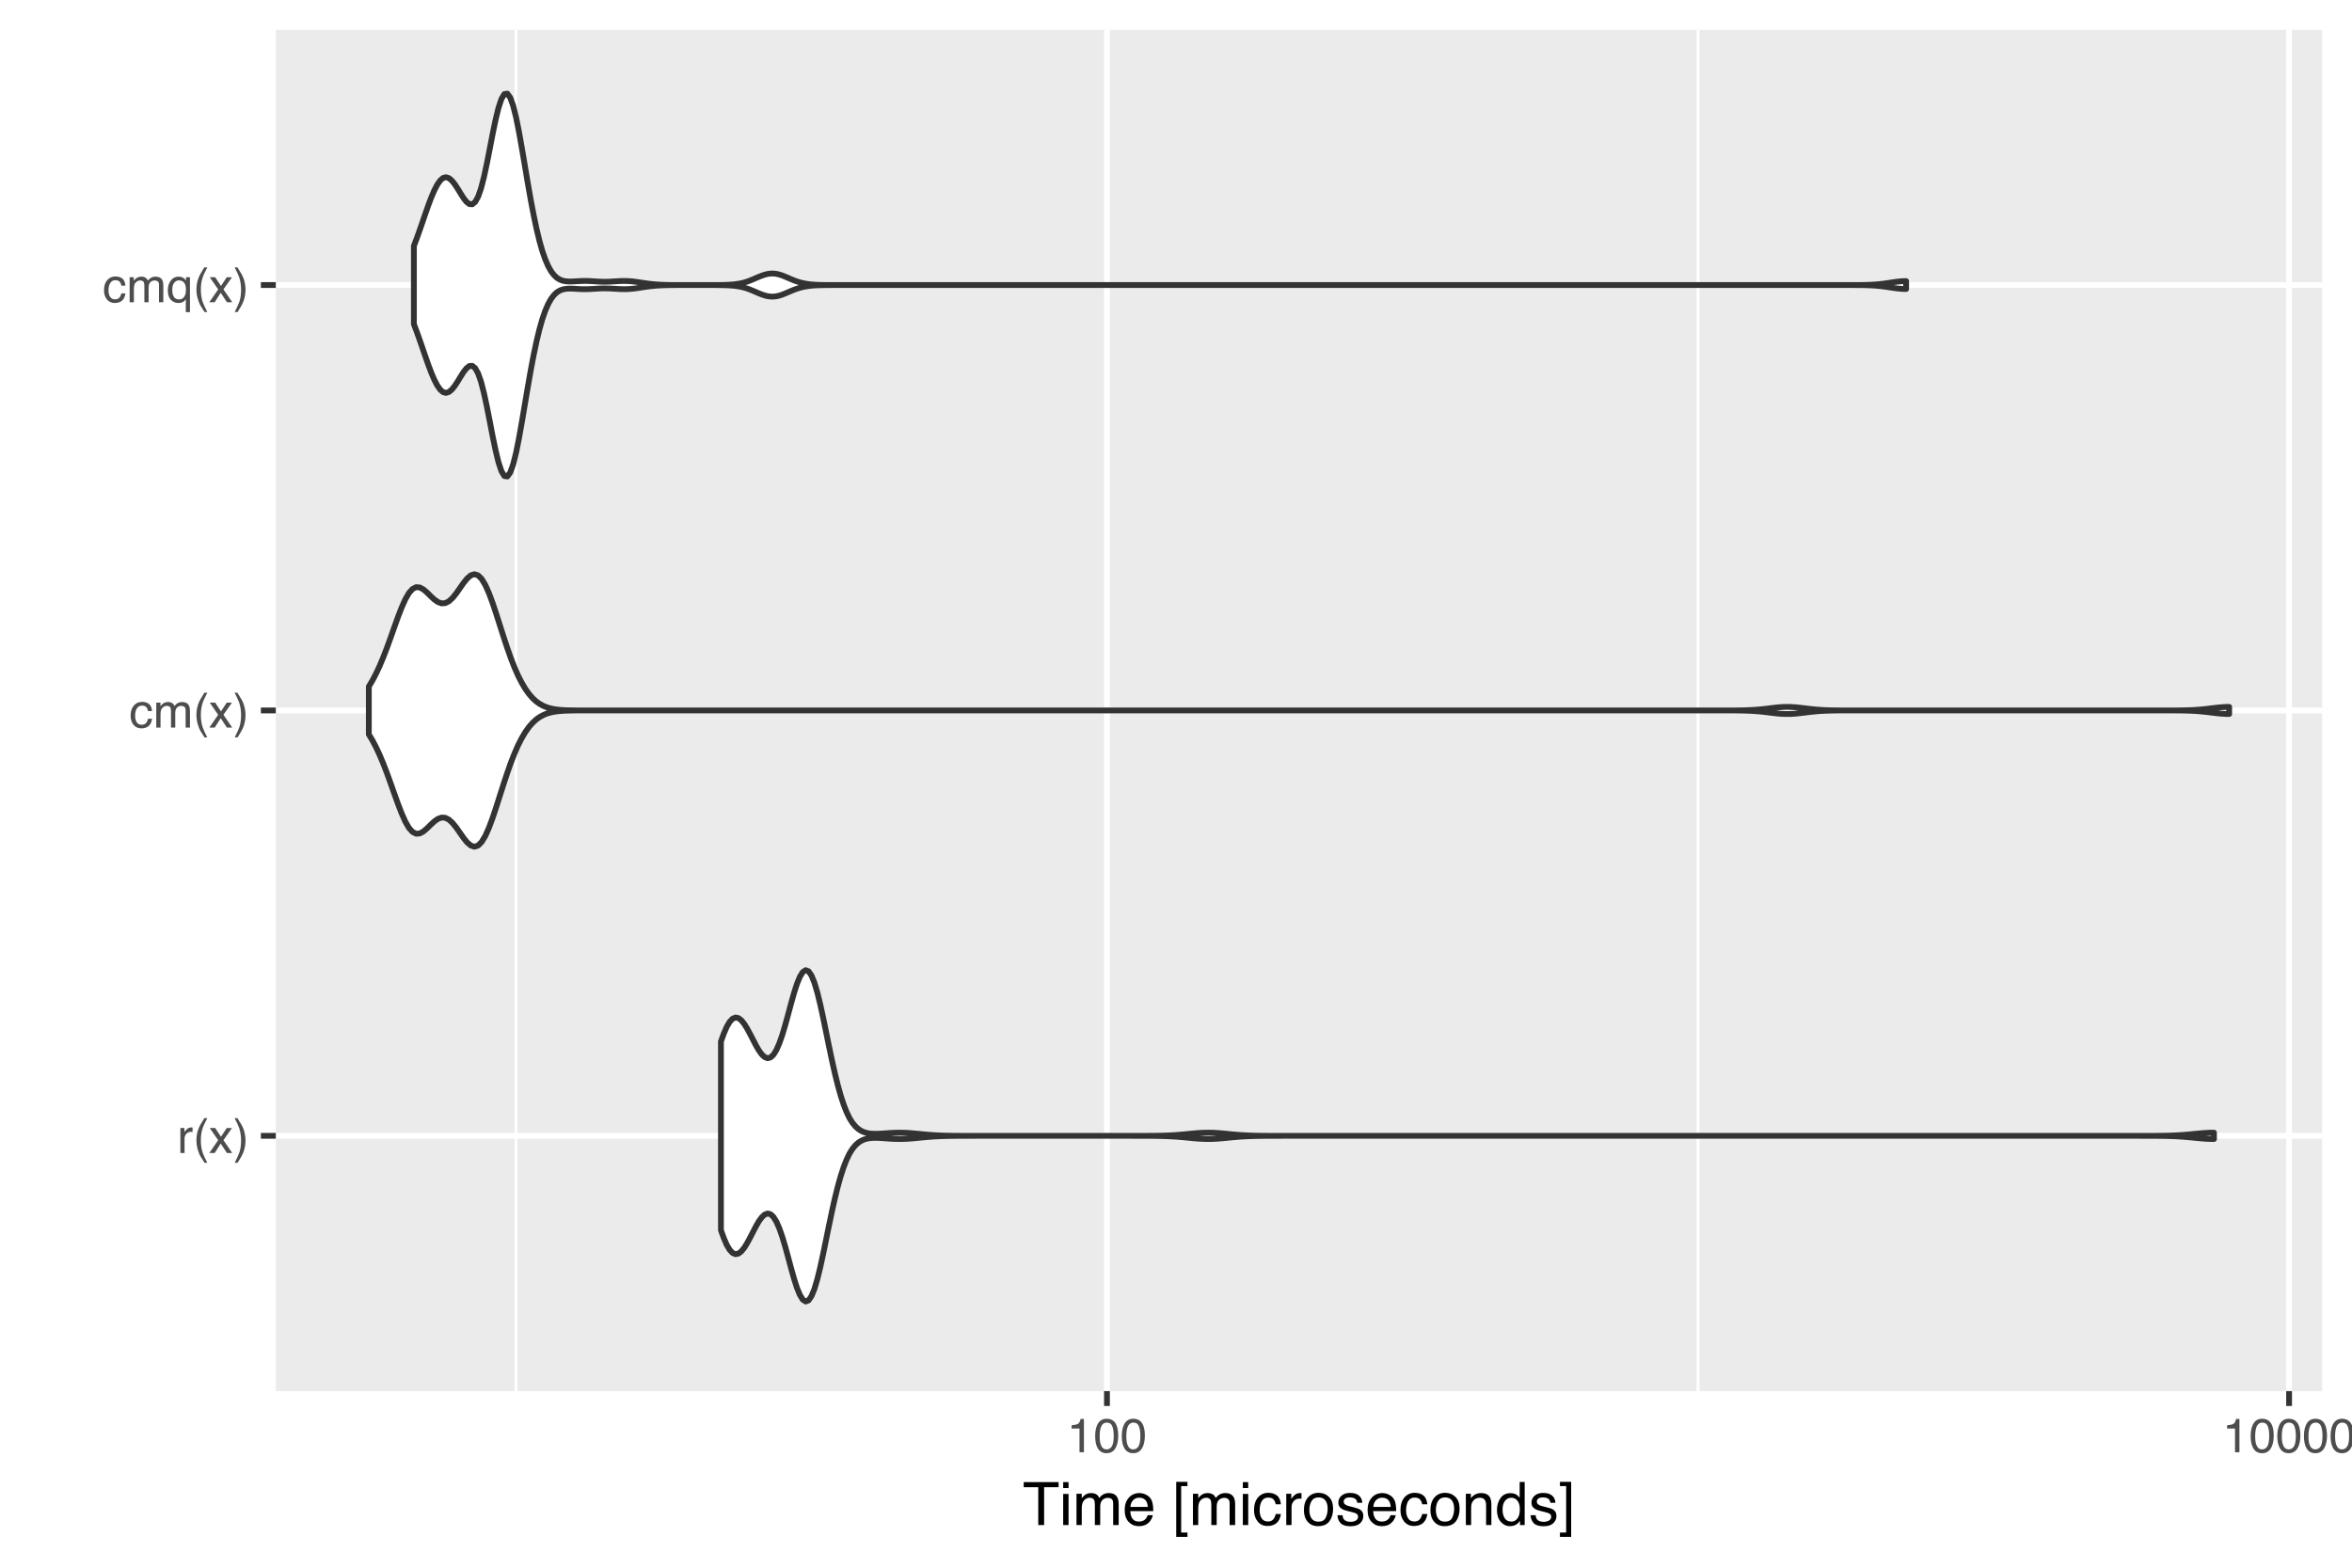 <?xml version="1.0" encoding="UTF-8"?>
<svg xmlns="http://www.w3.org/2000/svg" xmlns:xlink="http://www.w3.org/1999/xlink" width="432pt" height="288pt" viewBox="0 0 432 288" version="1.1">
<defs>
<g>
<symbol overflow="visible" id="glyph0-0">
<path style="stroke:none;" d="M 0.281 0 L 0.281 -6.312 L 5.297 -6.312 L 5.297 0 Z M 4.5 -0.797 L 4.5 -5.516 L 1.078 -5.516 L 1.078 -0.797 Z M 4.5 -0.797 "/>
</symbol>
<symbol overflow="visible" id="glyph0-1">
<path style="stroke:none;" d="M 0.594 -4.594 L 1.328 -4.594 L 1.328 -3.812 C 1.379 -3.957 1.523 -4.141 1.766 -4.359 C 2.004 -4.586 2.273 -4.703 2.578 -4.703 C 2.586 -4.703 2.609 -4.695 2.641 -4.688 C 2.68 -4.688 2.742 -4.688 2.828 -4.688 L 2.828 -3.859 C 2.773 -3.867 2.727 -3.875 2.688 -3.875 C 2.656 -3.883 2.617 -3.891 2.578 -3.891 C 2.18 -3.891 1.879 -3.766 1.672 -3.516 C 1.461 -3.266 1.359 -2.973 1.359 -2.641 L 1.359 0 L 0.594 0 Z M 0.594 -4.594 "/>
</symbol>
<symbol overflow="visible" id="glyph0-2">
<path style="stroke:none;" d="M 2.609 -6.406 C 2.148 -5.539 1.859 -4.898 1.734 -4.484 C 1.523 -3.859 1.422 -3.133 1.422 -2.312 C 1.422 -1.477 1.535 -0.719 1.766 -0.031 C 1.91 0.383 2.191 0.992 2.609 1.797 L 2.094 1.797 C 1.676 1.141 1.414 0.723 1.312 0.547 C 1.219 0.367 1.113 0.125 1 -0.188 C 0.832 -0.613 0.719 -1.066 0.656 -1.547 C 0.625 -1.797 0.609 -2.035 0.609 -2.266 C 0.609 -3.109 0.742 -3.859 1.016 -4.516 C 1.18 -4.941 1.531 -5.57 2.062 -6.406 Z M 2.609 -6.406 "/>
</symbol>
<symbol overflow="visible" id="glyph0-3">
<path style="stroke:none;" d="M 0.125 -4.594 L 1.125 -4.594 L 2.188 -2.984 L 3.25 -4.594 L 4.203 -4.578 L 2.641 -2.359 L 4.266 0 L 3.281 0 L 2.141 -1.734 L 1.031 0 L 0.047 0 L 1.672 -2.359 Z M 0.125 -4.594 "/>
</symbol>
<symbol overflow="visible" id="glyph0-4">
<path style="stroke:none;" d="M 0.312 1.797 C 0.758 0.91 1.051 0.266 1.188 -0.141 C 1.383 -0.754 1.484 -1.477 1.484 -2.312 C 1.484 -3.133 1.367 -3.891 1.141 -4.578 C 0.992 -5.004 0.711 -5.613 0.297 -6.406 L 0.812 -6.406 C 1.25 -5.707 1.516 -5.273 1.609 -5.109 C 1.703 -4.941 1.805 -4.711 1.922 -4.422 C 2.055 -4.066 2.148 -3.711 2.203 -3.359 C 2.266 -3.016 2.297 -2.68 2.297 -2.359 C 2.297 -1.516 2.16 -0.758 1.891 -0.094 C 1.723 0.332 1.375 0.961 0.844 1.797 Z M 0.312 1.797 "/>
</symbol>
<symbol overflow="visible" id="glyph0-5">
<path style="stroke:none;" d="M 2.344 -4.734 C 2.863 -4.734 3.285 -4.609 3.609 -4.359 C 3.93 -4.109 4.125 -3.672 4.188 -3.047 L 3.438 -3.047 C 3.395 -3.336 3.289 -3.578 3.125 -3.766 C 2.957 -3.953 2.695 -4.047 2.344 -4.047 C 1.852 -4.047 1.5 -3.801 1.281 -3.312 C 1.145 -3.008 1.078 -2.629 1.078 -2.172 C 1.078 -1.703 1.172 -1.312 1.359 -1 C 1.555 -0.688 1.867 -0.531 2.297 -0.531 C 2.609 -0.531 2.859 -0.625 3.047 -0.812 C 3.234 -1.008 3.363 -1.281 3.438 -1.625 L 4.188 -1.625 C 4.102 -1.02 3.891 -0.57 3.547 -0.281 C 3.203 0 2.766 0.141 2.234 0.141 C 1.629 0.141 1.145 -0.078 0.781 -0.516 C 0.426 -0.961 0.25 -1.516 0.25 -2.172 C 0.25 -2.984 0.445 -3.613 0.844 -4.062 C 1.238 -4.508 1.738 -4.734 2.344 -4.734 Z M 2.219 -4.719 Z M 2.219 -4.719 "/>
</symbol>
<symbol overflow="visible" id="glyph0-6">
<path style="stroke:none;" d="M 0.562 -4.594 L 1.328 -4.594 L 1.328 -3.953 C 1.516 -4.172 1.68 -4.332 1.828 -4.438 C 2.086 -4.613 2.379 -4.703 2.703 -4.703 C 3.066 -4.703 3.359 -4.613 3.578 -4.438 C 3.703 -4.332 3.816 -4.18 3.922 -3.984 C 4.098 -4.223 4.301 -4.398 4.531 -4.516 C 4.758 -4.641 5.02 -4.703 5.312 -4.703 C 5.926 -4.703 6.348 -4.477 6.578 -4.031 C 6.691 -3.789 6.75 -3.469 6.75 -3.062 L 6.75 0 L 5.953 0 L 5.953 -3.203 C 5.953 -3.504 5.875 -3.711 5.719 -3.828 C 5.57 -3.941 5.383 -4 5.156 -4 C 4.852 -4 4.594 -3.895 4.375 -3.688 C 4.156 -3.488 4.047 -3.148 4.047 -2.672 L 4.047 0 L 3.266 0 L 3.266 -3 C 3.266 -3.312 3.227 -3.539 3.156 -3.688 C 3.039 -3.895 2.82 -4 2.5 -4 C 2.207 -4 1.941 -3.883 1.703 -3.656 C 1.461 -3.438 1.344 -3.031 1.344 -2.438 L 1.344 0 L 0.562 0 Z M 0.562 -4.594 "/>
</symbol>
<symbol overflow="visible" id="glyph0-7">
<path style="stroke:none;" d="M 1.062 -2.234 C 1.062 -1.836 1.117 -1.504 1.234 -1.234 C 1.43 -0.754 1.785 -0.516 2.297 -0.516 C 2.828 -0.516 3.195 -0.77 3.406 -1.281 C 3.52 -1.551 3.578 -1.906 3.578 -2.344 C 3.578 -2.738 3.516 -3.07 3.391 -3.344 C 3.18 -3.789 2.812 -4.016 2.281 -4.016 C 1.945 -4.016 1.66 -3.867 1.422 -3.578 C 1.18 -3.297 1.062 -2.848 1.062 -2.234 Z M 2.203 -4.703 C 2.586 -4.703 2.91 -4.609 3.172 -4.422 C 3.316 -4.316 3.453 -4.16 3.578 -3.953 L 3.578 -4.594 L 4.312 -4.594 L 4.312 1.828 L 3.547 1.828 L 3.547 -0.531 C 3.41 -0.32 3.227 -0.156 3 -0.031 C 2.77 0.082 2.488 0.141 2.156 0.141 C 1.664 0.141 1.223 -0.047 0.828 -0.422 C 0.441 -0.805 0.25 -1.395 0.25 -2.188 C 0.25 -2.914 0.43 -3.516 0.797 -3.984 C 1.16 -4.461 1.629 -4.703 2.203 -4.703 Z M 2.203 -4.703 "/>
</symbol>
<symbol overflow="visible" id="glyph0-8">
<path style="stroke:none;" d="M 0.844 -4.359 L 0.844 -4.953 C 1.395 -5.004 1.781 -5.094 2 -5.219 C 2.227 -5.344 2.395 -5.645 2.5 -6.125 L 3.109 -6.125 L 3.109 0 L 2.297 0 L 2.297 -4.359 Z M 0.844 -4.359 "/>
</symbol>
<symbol overflow="visible" id="glyph0-9">
<path style="stroke:none;" d="M 2.375 -6.156 C 3.176 -6.156 3.754 -5.828 4.109 -5.172 C 4.379 -4.66 4.516 -3.961 4.516 -3.078 C 4.516 -2.242 4.391 -1.555 4.141 -1.016 C 3.785 -0.223 3.195 0.172 2.375 0.172 C 1.633 0.172 1.082 -0.148 0.719 -0.797 C 0.426 -1.328 0.281 -2.047 0.281 -2.953 C 0.281 -3.648 0.367 -4.25 0.547 -4.75 C 0.879 -5.688 1.488 -6.156 2.375 -6.156 Z M 2.375 -0.531 C 2.77 -0.531 3.086 -0.707 3.328 -1.062 C 3.566 -1.426 3.688 -2.086 3.688 -3.047 C 3.688 -3.754 3.598 -4.332 3.422 -4.781 C 3.254 -5.227 2.922 -5.453 2.422 -5.453 C 1.973 -5.453 1.641 -5.238 1.422 -4.812 C 1.211 -4.383 1.109 -3.754 1.109 -2.922 C 1.109 -2.297 1.176 -1.789 1.312 -1.406 C 1.52 -0.82 1.875 -0.531 2.375 -0.531 Z M 2.375 -0.531 "/>
</symbol>
<symbol overflow="visible" id="glyph1-0">
<path style="stroke:none;" d="M 0.359 0 L 0.359 -7.891 L 6.625 -7.891 L 6.625 0 Z M 5.625 -0.984 L 5.625 -6.906 L 1.344 -6.906 L 1.344 -0.984 Z M 5.625 -0.984 "/>
</symbol>
<symbol overflow="visible" id="glyph1-1">
<path style="stroke:none;" d="M 6.578 -7.891 L 6.578 -6.953 L 3.922 -6.953 L 3.922 0 L 2.844 0 L 2.844 -6.953 L 0.172 -6.953 L 0.172 -7.891 Z M 6.578 -7.891 "/>
</symbol>
<symbol overflow="visible" id="glyph1-2">
<path style="stroke:none;" d="M 0.703 -5.719 L 1.688 -5.719 L 1.688 0 L 0.703 0 Z M 0.703 -7.891 L 1.688 -7.891 L 1.688 -6.797 L 0.703 -6.797 Z M 0.703 -7.891 "/>
</symbol>
<symbol overflow="visible" id="glyph1-3">
<path style="stroke:none;" d="M 0.703 -5.75 L 1.672 -5.75 L 1.672 -4.938 C 1.898 -5.219 2.102 -5.422 2.281 -5.547 C 2.602 -5.766 2.969 -5.875 3.375 -5.875 C 3.832 -5.875 4.203 -5.766 4.484 -5.547 C 4.641 -5.41 4.781 -5.219 4.906 -4.969 C 5.125 -5.281 5.379 -5.508 5.672 -5.656 C 5.961 -5.801 6.285 -5.875 6.641 -5.875 C 7.41 -5.875 7.938 -5.598 8.219 -5.047 C 8.375 -4.742 8.453 -4.336 8.453 -3.828 L 8.453 0 L 7.438 0 L 7.438 -4 C 7.438 -4.383 7.344 -4.645 7.156 -4.781 C 6.969 -4.926 6.734 -5 6.453 -5 C 6.078 -5 5.75 -4.867 5.469 -4.609 C 5.195 -4.359 5.062 -3.938 5.062 -3.344 L 5.062 0 L 4.078 0 L 4.078 -3.75 C 4.078 -4.145 4.031 -4.43 3.938 -4.609 C 3.789 -4.879 3.52 -5.016 3.125 -5.016 C 2.758 -5.016 2.426 -4.867 2.125 -4.578 C 1.82 -4.297 1.672 -3.785 1.672 -3.047 L 1.672 0 L 0.703 0 Z M 0.703 -5.75 "/>
</symbol>
<symbol overflow="visible" id="glyph1-4">
<path style="stroke:none;" d="M 3.109 -5.875 C 3.516 -5.875 3.906 -5.781 4.281 -5.594 C 4.664 -5.406 4.961 -5.156 5.172 -4.844 C 5.359 -4.562 5.484 -4.223 5.547 -3.828 C 5.609 -3.566 5.641 -3.145 5.641 -2.562 L 1.422 -2.562 C 1.441 -1.977 1.578 -1.508 1.828 -1.156 C 2.086 -0.812 2.488 -0.641 3.031 -0.641 C 3.539 -0.641 3.945 -0.805 4.25 -1.141 C 4.414 -1.328 4.535 -1.551 4.609 -1.812 L 5.562 -1.812 C 5.531 -1.594 5.441 -1.352 5.297 -1.094 C 5.16 -0.832 5.004 -0.625 4.828 -0.469 C 4.535 -0.176 4.176 0.02 3.75 0.125 C 3.508 0.176 3.242 0.203 2.953 0.203 C 2.234 0.203 1.625 -0.055 1.125 -0.578 C 0.633 -1.098 0.391 -1.828 0.391 -2.766 C 0.391 -3.691 0.641 -4.441 1.141 -5.016 C 1.641 -5.586 2.297 -5.875 3.109 -5.875 Z M 4.641 -3.328 C 4.609 -3.754 4.52 -4.094 4.375 -4.344 C 4.102 -4.801 3.66 -5.031 3.047 -5.031 C 2.598 -5.031 2.223 -4.867 1.922 -4.547 C 1.629 -4.234 1.473 -3.828 1.453 -3.328 Z M 3.016 -5.891 Z M 3.016 -5.891 "/>
</symbol>
<symbol overflow="visible" id="glyph1-5">
<path style="stroke:none;" d=""/>
</symbol>
<symbol overflow="visible" id="glyph1-6">
<path style="stroke:none;" d="M 0.688 -7.938 L 2.75 -7.938 L 2.75 -7.156 L 1.594 -7.156 L 1.594 1.375 L 2.75 1.375 L 2.75 2.172 L 0.688 2.172 Z M 0.688 -7.938 "/>
</symbol>
<symbol overflow="visible" id="glyph1-7">
<path style="stroke:none;" d="M 2.922 -5.922 C 3.578 -5.922 4.109 -5.758 4.516 -5.438 C 4.922 -5.125 5.164 -4.582 5.25 -3.812 L 4.297 -3.812 C 4.242 -4.164 4.113 -4.457 3.906 -4.688 C 3.707 -4.926 3.379 -5.047 2.922 -5.047 C 2.305 -5.047 1.867 -4.75 1.609 -4.156 C 1.43 -3.758 1.344 -3.273 1.344 -2.703 C 1.344 -2.129 1.461 -1.645 1.703 -1.25 C 1.953 -0.852 2.336 -0.656 2.859 -0.656 C 3.266 -0.656 3.582 -0.773 3.812 -1.016 C 4.051 -1.266 4.211 -1.602 4.297 -2.031 L 5.25 -2.031 C 5.133 -1.27 4.863 -0.711 4.438 -0.359 C 4.008 -0.004 3.457 0.172 2.781 0.172 C 2.031 0.172 1.43 -0.102 0.984 -0.656 C 0.535 -1.207 0.312 -1.895 0.312 -2.719 C 0.312 -3.727 0.555 -4.516 1.047 -5.078 C 1.535 -5.641 2.16 -5.922 2.922 -5.922 Z M 2.781 -5.891 Z M 2.781 -5.891 "/>
</symbol>
<symbol overflow="visible" id="glyph1-8">
<path style="stroke:none;" d="M 0.734 -5.75 L 1.656 -5.75 L 1.656 -4.766 C 1.727 -4.953 1.91 -5.18 2.203 -5.453 C 2.492 -5.734 2.832 -5.875 3.219 -5.875 C 3.238 -5.875 3.27 -5.875 3.312 -5.875 C 3.352 -5.875 3.426 -5.867 3.531 -5.859 L 3.531 -4.828 C 3.477 -4.836 3.426 -4.844 3.375 -4.844 C 3.32 -4.852 3.27 -4.859 3.219 -4.859 C 2.727 -4.859 2.352 -4.703 2.094 -4.391 C 1.832 -4.078 1.703 -3.719 1.703 -3.312 L 1.703 0 L 0.734 0 Z M 0.734 -5.75 "/>
</symbol>
<symbol overflow="visible" id="glyph1-9">
<path style="stroke:none;" d="M 2.984 -0.625 C 3.629 -0.625 4.07 -0.863 4.312 -1.344 C 4.551 -1.832 4.672 -2.375 4.672 -2.969 C 4.672 -3.508 4.582 -3.945 4.406 -4.281 C 4.133 -4.812 3.664 -5.078 3 -5.078 C 2.406 -5.078 1.973 -4.848 1.703 -4.391 C 1.441 -3.941 1.312 -3.398 1.312 -2.766 C 1.312 -2.148 1.441 -1.641 1.703 -1.234 C 1.973 -0.828 2.398 -0.625 2.984 -0.625 Z M 3.031 -5.922 C 3.77 -5.922 4.395 -5.672 4.906 -5.172 C 5.414 -4.68 5.672 -3.957 5.672 -3 C 5.672 -2.07 5.445 -1.305 5 -0.703 C 4.551 -0.098 3.852 0.203 2.906 0.203 C 2.113 0.203 1.484 -0.062 1.016 -0.594 C 0.547 -1.125 0.312 -1.844 0.312 -2.75 C 0.312 -3.719 0.555 -4.488 1.047 -5.062 C 1.535 -5.633 2.195 -5.922 3.031 -5.922 Z M 3 -5.891 Z M 3 -5.891 "/>
</symbol>
<symbol overflow="visible" id="glyph1-10">
<path style="stroke:none;" d="M 1.281 -1.812 C 1.312 -1.488 1.395 -1.238 1.531 -1.062 C 1.77 -0.75 2.191 -0.594 2.797 -0.594 C 3.148 -0.594 3.461 -0.672 3.734 -0.828 C 4.004 -0.984 4.141 -1.223 4.141 -1.547 C 4.141 -1.797 4.031 -1.984 3.812 -2.109 C 3.676 -2.191 3.398 -2.285 2.984 -2.391 L 2.219 -2.578 C 1.727 -2.703 1.367 -2.836 1.141 -2.984 C 0.723 -3.254 0.516 -3.617 0.516 -4.078 C 0.516 -4.617 0.707 -5.055 1.094 -5.391 C 1.488 -5.734 2.02 -5.906 2.688 -5.906 C 3.551 -5.906 4.176 -5.648 4.562 -5.141 C 4.801 -4.816 4.914 -4.469 4.906 -4.094 L 4 -4.094 C 3.977 -4.312 3.898 -4.508 3.766 -4.688 C 3.547 -4.945 3.16 -5.078 2.609 -5.078 C 2.242 -5.078 1.969 -5.004 1.781 -4.859 C 1.594 -4.723 1.5 -4.539 1.5 -4.312 C 1.5 -4.062 1.625 -3.863 1.875 -3.719 C 2.008 -3.625 2.219 -3.539 2.5 -3.469 L 3.141 -3.312 C 3.836 -3.145 4.301 -2.984 4.531 -2.828 C 4.914 -2.578 5.109 -2.191 5.109 -1.672 C 5.109 -1.148 4.91 -0.703 4.516 -0.328 C 4.129 0.035 3.539 0.219 2.75 0.219 C 1.895 0.219 1.285 0.023 0.922 -0.359 C 0.566 -0.754 0.379 -1.238 0.359 -1.812 Z M 2.719 -5.891 Z M 2.719 -5.891 "/>
</symbol>
<symbol overflow="visible" id="glyph1-11">
<path style="stroke:none;" d="M 0.703 -5.75 L 1.625 -5.75 L 1.625 -4.938 C 1.895 -5.27 2.18 -5.508 2.484 -5.656 C 2.797 -5.801 3.133 -5.875 3.5 -5.875 C 4.32 -5.875 4.875 -5.594 5.156 -5.031 C 5.312 -4.719 5.391 -4.27 5.391 -3.688 L 5.391 0 L 4.422 0 L 4.422 -3.625 C 4.422 -3.977 4.367 -4.258 4.266 -4.469 C 4.086 -4.832 3.773 -5.016 3.328 -5.016 C 3.098 -5.016 2.91 -4.988 2.766 -4.938 C 2.492 -4.863 2.258 -4.707 2.062 -4.469 C 1.906 -4.281 1.801 -4.082 1.75 -3.875 C 1.695 -3.676 1.672 -3.391 1.672 -3.016 L 1.672 0 L 0.703 0 Z M 2.984 -5.891 Z M 2.984 -5.891 "/>
</symbol>
<symbol overflow="visible" id="glyph1-12">
<path style="stroke:none;" d="M 1.328 -2.812 C 1.328 -2.195 1.457 -1.68 1.719 -1.266 C 1.977 -0.848 2.395 -0.641 2.969 -0.641 C 3.414 -0.641 3.781 -0.832 4.062 -1.219 C 4.352 -1.602 4.5 -2.156 4.5 -2.875 C 4.5 -3.602 4.348 -4.141 4.047 -4.484 C 3.754 -4.836 3.391 -5.016 2.953 -5.016 C 2.473 -5.016 2.082 -4.828 1.781 -4.453 C 1.477 -4.078 1.328 -3.531 1.328 -2.812 Z M 2.781 -5.859 C 3.219 -5.859 3.586 -5.766 3.891 -5.578 C 4.055 -5.473 4.25 -5.285 4.469 -5.016 L 4.469 -7.922 L 5.391 -7.922 L 5.391 0 L 4.531 0 L 4.531 -0.797 C 4.301 -0.441 4.031 -0.188 3.719 -0.031 C 3.414 0.125 3.066 0.203 2.672 0.203 C 2.023 0.203 1.469 -0.062 1 -0.594 C 0.531 -1.133 0.297 -1.852 0.297 -2.75 C 0.297 -3.594 0.508 -4.32 0.938 -4.938 C 1.363 -5.551 1.977 -5.859 2.781 -5.859 Z M 2.781 -5.859 "/>
</symbol>
<symbol overflow="visible" id="glyph1-13">
<path style="stroke:none;" d="M 0.25 1.375 L 1.391 1.375 L 1.391 -7.156 L 0.25 -7.156 L 0.25 -7.938 L 2.312 -7.938 L 2.312 2.172 L 0.25 2.172 Z M 0.25 1.375 "/>
</symbol>
</g>
<clipPath id="clip1">
  <path d="M 50.656 5.48 L 427 5.48 L 427 256 L 50.656 256 Z M 50.656 5.48 "/>
</clipPath>
<clipPath id="clip2">
  <path d="M 94 5.48 L 96 5.48 L 96 256 L 94 256 Z M 94 5.48 "/>
</clipPath>
<clipPath id="clip3">
  <path d="M 311 5.48 L 313 5.48 L 313 256 L 311 256 Z M 311 5.48 "/>
</clipPath>
<clipPath id="clip4">
  <path d="M 50.656 208 L 427.52 208 L 427.52 210 L 50.656 210 Z M 50.656 208 "/>
</clipPath>
<clipPath id="clip5">
  <path d="M 50.656 129 L 427.52 129 L 427.52 132 L 50.656 132 Z M 50.656 129 "/>
</clipPath>
<clipPath id="clip6">
  <path d="M 50.656 51 L 427.52 51 L 427.52 53 L 50.656 53 Z M 50.656 51 "/>
</clipPath>
<clipPath id="clip7">
  <path d="M 202 5.48 L 204 5.48 L 204 256.555 L 202 256.555 Z M 202 5.48 "/>
</clipPath>
<clipPath id="clip8">
  <path d="M 419 5.48 L 421 5.48 L 421 256.555 L 419 256.555 Z M 419 5.48 "/>
</clipPath>
</defs>
<g id="surface6">
<rect x="0" y="0" width="432" height="288" style="fill:rgb(100%,100%,100%);fill-opacity:1;stroke:none;"/>
<rect x="0" y="0" width="432" height="288" style="fill:rgb(100%,100%,100%);fill-opacity:1;stroke:none;"/>
<path style="fill:none;stroke-width:1.067;stroke-linecap:round;stroke-linejoin:round;stroke:rgb(100%,100%,100%);stroke-opacity:1;stroke-miterlimit:10;" d="M 0 288 L 432 288 L 432 0 L 0 0 Z M 0 288 "/>
<g clip-path="url(#clip1)" clip-rule="nonzero">
<path style=" stroke:none;fill-rule:nonzero;fill:rgb(92.157%,92.157%,92.157%);fill-opacity:1;" d="M 50.656 255.555 L 426.52 255.555 L 426.52 5.48 L 50.656 5.48 Z M 50.656 255.555 "/>
</g>
<g clip-path="url(#clip2)" clip-rule="nonzero">
<path style="fill:none;stroke-width:0.533;stroke-linecap:butt;stroke-linejoin:round;stroke:rgb(100%,100%,100%);stroke-opacity:1;stroke-miterlimit:10;" d="M 94.762 255.555 L 94.762 5.48 "/>
</g>
<g clip-path="url(#clip3)" clip-rule="nonzero">
<path style="fill:none;stroke-width:0.533;stroke-linecap:butt;stroke-linejoin:round;stroke:rgb(100%,100%,100%);stroke-opacity:1;stroke-miterlimit:10;" d="M 311.883 255.555 L 311.883 5.48 "/>
</g>
<g clip-path="url(#clip4)" clip-rule="nonzero">
<path style="fill:none;stroke-width:1.067;stroke-linecap:butt;stroke-linejoin:round;stroke:rgb(100%,100%,100%);stroke-opacity:1;stroke-miterlimit:10;" d="M 50.656 208.664 L 426.52 208.664 "/>
</g>
<g clip-path="url(#clip5)" clip-rule="nonzero">
<path style="fill:none;stroke-width:1.067;stroke-linecap:butt;stroke-linejoin:round;stroke:rgb(100%,100%,100%);stroke-opacity:1;stroke-miterlimit:10;" d="M 50.656 130.516 L 426.52 130.516 "/>
</g>
<g clip-path="url(#clip6)" clip-rule="nonzero">
<path style="fill:none;stroke-width:1.067;stroke-linecap:butt;stroke-linejoin:round;stroke:rgb(100%,100%,100%);stroke-opacity:1;stroke-miterlimit:10;" d="M 50.656 52.367 L 426.52 52.367 "/>
</g>
<g clip-path="url(#clip7)" clip-rule="nonzero">
<path style="fill:none;stroke-width:1.067;stroke-linecap:butt;stroke-linejoin:round;stroke:rgb(100%,100%,100%);stroke-opacity:1;stroke-miterlimit:10;" d="M 203.32 255.555 L 203.32 5.48 "/>
</g>
<g clip-path="url(#clip8)" clip-rule="nonzero">
<path style="fill:none;stroke-width:1.067;stroke-linecap:butt;stroke-linejoin:round;stroke:rgb(100%,100%,100%);stroke-opacity:1;stroke-miterlimit:10;" d="M 420.445 255.555 L 420.445 5.48 "/>
</g>
<path style="fill-rule:nonzero;fill:rgb(100%,100%,100%);fill-opacity:1;stroke-width:1.067;stroke-linecap:round;stroke-linejoin:round;stroke:rgb(20%,20%,20%);stroke-opacity:1;stroke-miterlimit:10;" d="M 132.418 226 L 132.953 227.477 L 133.488 228.711 L 134.027 229.617 L 134.562 230.184 L 135.098 230.406 L 135.637 230.297 L 136.172 229.883 L 136.711 229.215 L 137.246 228.348 L 137.781 227.355 L 138.32 226.305 L 138.855 225.277 L 139.391 224.348 L 139.93 223.613 L 140.465 223.121 L 141.004 222.93 L 141.539 223.07 L 142.074 223.578 L 142.613 224.449 L 143.148 225.676 L 143.688 227.219 L 144.223 229.008 L 144.758 230.965 L 145.297 232.969 L 145.832 234.871 L 146.367 236.547 L 146.906 237.871 L 147.441 238.75 L 147.98 239.102 L 148.516 238.891 L 149.051 238.109 L 149.59 236.789 L 150.125 234.992 L 150.66 232.801 L 151.199 230.324 L 151.734 227.719 L 152.273 225.09 L 152.809 222.539 L 153.344 220.148 L 153.883 217.973 L 154.418 216.055 L 154.957 214.41 L 155.492 213.039 L 156.027 211.926 L 156.566 211.066 L 157.102 210.414 L 157.637 209.926 L 158.176 209.578 L 158.711 209.336 L 159.25 209.18 L 159.785 209.09 L 160.32 209.047 L 160.859 209.039 L 161.395 209.051 L 161.934 209.082 L 163.004 209.16 L 163.543 209.195 L 164.078 209.223 L 164.613 209.242 L 165.152 209.25 L 165.688 209.246 L 166.227 209.23 L 166.762 209.199 L 167.297 209.164 L 167.836 209.117 L 168.906 209.016 L 169.445 208.961 L 169.98 208.914 L 170.52 208.867 L 171.055 208.824 L 171.59 208.789 L 172.129 208.762 L 172.664 208.734 L 173.203 208.715 L 174.273 208.691 L 174.812 208.684 L 175.348 208.676 L 175.883 208.672 L 176.422 208.672 L 176.957 208.668 L 178.566 208.668 L 179.105 208.664 L 208.082 208.664 L 208.621 208.668 L 210.23 208.668 L 210.766 208.672 L 211.305 208.672 L 211.84 208.676 L 212.375 208.684 L 212.914 208.691 L 213.449 208.703 L 213.988 208.719 L 214.523 208.738 L 215.059 208.762 L 215.598 208.793 L 216.133 208.828 L 216.668 208.871 L 217.207 208.914 L 217.742 208.965 L 218.281 209.02 L 219.352 209.121 L 219.891 209.164 L 220.426 209.203 L 220.961 209.23 L 221.5 209.246 L 222.035 209.25 L 222.574 209.242 L 223.109 209.219 L 223.645 209.188 L 224.184 209.145 L 224.719 209.098 L 225.258 209.047 L 225.793 208.992 L 226.328 208.941 L 226.867 208.895 L 227.402 208.848 L 227.938 208.809 L 228.477 208.777 L 229.012 208.75 L 229.551 208.727 L 230.621 208.695 L 231.16 208.688 L 231.695 208.68 L 232.234 208.676 L 233.305 208.668 L 234.914 208.668 L 235.453 208.664 L 393.227 208.664 L 393.762 208.668 L 395.375 208.668 L 396.445 208.676 L 396.984 208.684 L 397.52 208.688 L 398.055 208.699 L 398.594 208.715 L 399.129 208.73 L 399.668 208.754 L 400.203 208.785 L 400.738 208.82 L 401.277 208.859 L 401.812 208.902 L 402.348 208.953 L 402.887 209.004 L 403.422 209.059 L 403.961 209.109 L 404.496 209.156 L 405.031 209.195 L 405.57 209.227 L 406.105 209.246 L 406.645 209.25 L 406.645 208.082 L 406.105 208.086 L 405.57 208.105 L 405.031 208.137 L 404.496 208.176 L 403.961 208.223 L 403.422 208.273 L 402.887 208.324 L 402.348 208.379 L 401.277 208.473 L 400.738 208.512 L 400.203 208.547 L 399.668 208.574 L 399.129 208.598 L 398.594 208.617 L 398.055 208.629 L 397.52 208.641 L 396.984 208.648 L 396.445 208.656 L 395.91 208.66 L 395.375 208.66 L 394.836 208.664 L 233.844 208.664 L 233.305 208.66 L 232.77 208.66 L 232.234 208.656 L 231.695 208.652 L 231.16 208.645 L 230.621 208.633 L 230.086 208.621 L 229.551 208.605 L 229.012 208.582 L 228.477 208.555 L 227.938 208.52 L 227.402 208.48 L 226.867 208.438 L 226.328 208.391 L 225.793 208.34 L 225.258 208.285 L 224.719 208.234 L 224.184 208.184 L 223.645 208.145 L 223.109 208.113 L 222.574 208.09 L 222.035 208.082 L 221.5 208.086 L 220.961 208.102 L 220.426 208.129 L 219.891 208.164 L 219.352 208.211 L 218.281 208.312 L 217.742 208.367 L 217.207 208.414 L 216.668 208.461 L 216.133 208.504 L 215.598 208.539 L 215.059 208.57 L 214.523 208.594 L 213.988 208.613 L 213.449 208.629 L 212.914 208.641 L 212.375 208.648 L 211.305 208.656 L 210.766 208.66 L 210.23 208.664 L 176.957 208.664 L 176.422 208.66 L 175.883 208.656 L 174.812 208.648 L 174.273 208.641 L 173.738 208.629 L 173.203 208.613 L 172.664 208.594 L 172.129 208.57 L 171.59 208.539 L 171.055 208.504 L 170.52 208.465 L 169.98 208.418 L 169.445 208.367 L 168.906 208.316 L 167.836 208.215 L 167.297 208.168 L 166.762 208.129 L 166.227 208.102 L 165.688 208.086 L 165.152 208.082 L 164.613 208.09 L 164.078 208.109 L 163.543 208.137 L 163.004 208.172 L 161.934 208.25 L 161.395 208.277 L 160.859 208.293 L 160.32 208.285 L 159.785 208.242 L 159.25 208.148 L 158.711 207.992 L 158.176 207.754 L 157.637 207.402 L 157.102 206.918 L 156.566 206.266 L 156.027 205.402 L 155.492 204.293 L 154.957 202.922 L 154.418 201.273 L 153.883 199.355 L 153.344 197.184 L 152.809 194.789 L 152.273 192.242 L 151.734 189.613 L 151.199 187.004 L 150.66 184.527 L 150.125 182.34 L 149.59 180.539 L 149.051 179.219 L 148.516 178.438 L 147.98 178.23 L 147.441 178.582 L 146.906 179.461 L 146.367 180.785 L 145.832 182.461 L 145.297 184.363 L 144.758 186.367 L 144.223 188.32 L 143.688 190.113 L 143.148 191.652 L 142.613 192.879 L 142.074 193.754 L 141.539 194.258 L 141.004 194.402 L 140.465 194.211 L 139.93 193.719 L 139.391 192.98 L 138.855 192.055 L 138.32 191.023 L 137.781 189.977 L 137.246 188.98 L 136.711 188.117 L 136.172 187.449 L 135.637 187.035 L 135.098 186.926 L 134.562 187.148 L 134.027 187.711 L 133.488 188.621 L 132.953 189.855 L 132.418 191.332 Z M 132.418 226 "/>
<path style="fill-rule:nonzero;fill:rgb(100%,100%,100%);fill-opacity:1;stroke-width:1.067;stroke-linecap:round;stroke-linejoin:round;stroke:rgb(20%,20%,20%);stroke-opacity:1;stroke-miterlimit:10;" d="M 67.742 134.91 L 68.41 136.02 L 69.078 137.297 L 69.746 138.734 L 70.418 140.332 L 71.086 142.07 L 71.754 143.914 L 72.422 145.805 L 73.09 147.668 L 73.762 149.402 L 74.43 150.906 L 75.098 152.078 L 75.766 152.828 L 76.434 153.164 L 77.102 153.113 L 77.773 152.746 L 78.441 152.172 L 79.109 151.516 L 79.777 150.898 L 80.445 150.43 L 81.117 150.191 L 81.785 150.234 L 82.453 150.574 L 83.121 151.184 L 83.789 152.008 L 84.457 152.961 L 85.129 153.922 L 85.797 154.754 L 86.465 155.328 L 87.133 155.551 L 87.801 155.34 L 88.473 154.672 L 89.141 153.562 L 89.809 152.066 L 90.477 150.27 L 91.145 148.27 L 91.812 146.172 L 92.484 144.074 L 93.152 142.051 L 93.82 140.156 L 94.488 138.441 L 95.156 136.922 L 95.828 135.602 L 96.496 134.48 L 97.164 133.543 L 97.832 132.777 L 98.5 132.168 L 99.168 131.695 L 99.84 131.336 L 100.508 131.07 L 101.176 130.883 L 101.844 130.75 L 102.512 130.66 L 103.184 130.602 L 103.852 130.566 L 104.52 130.547 L 105.188 130.531 L 105.855 130.523 L 106.523 130.52 L 107.863 130.52 L 108.531 130.516 L 315.82 130.516 L 316.488 130.52 L 317.828 130.52 L 319.164 130.527 L 319.832 130.539 L 320.5 130.555 L 321.172 130.574 L 321.84 130.605 L 322.508 130.648 L 323.176 130.703 L 323.844 130.77 L 324.516 130.848 L 325.852 131.012 L 326.52 131.082 L 327.188 131.137 L 327.855 131.168 L 328.527 131.168 L 329.195 131.145 L 329.863 131.098 L 330.531 131.027 L 331.199 130.949 L 331.871 130.867 L 332.539 130.789 L 333.207 130.719 L 333.875 130.66 L 334.543 130.613 L 335.211 130.582 L 335.883 130.559 L 336.551 130.543 L 337.219 130.531 L 337.887 130.523 L 338.555 130.52 L 339.895 130.52 L 340.562 130.516 L 397.398 130.516 L 398.066 130.52 L 398.738 130.52 L 400.074 130.527 L 400.742 130.535 L 401.41 130.547 L 402.082 130.562 L 402.75 130.594 L 403.418 130.629 L 404.086 130.68 L 404.754 130.746 L 405.422 130.82 L 406.094 130.898 L 406.762 130.98 L 407.43 131.055 L 408.098 131.117 L 408.766 131.156 L 409.438 131.172 L 409.438 129.863 L 408.766 129.875 L 408.098 129.918 L 407.43 129.977 L 406.094 130.133 L 405.422 130.215 L 404.754 130.289 L 404.086 130.352 L 403.418 130.402 L 402.75 130.441 L 402.082 130.469 L 401.41 130.488 L 400.742 130.5 L 400.074 130.508 L 398.738 130.516 L 339.227 130.516 L 338.555 130.512 L 337.219 130.504 L 336.551 130.492 L 335.883 130.477 L 335.211 130.453 L 334.543 130.418 L 333.875 130.371 L 333.207 130.312 L 332.539 130.242 L 331.871 130.164 L 331.199 130.082 L 330.531 130.004 L 329.863 129.938 L 329.195 129.891 L 328.527 129.863 L 327.855 129.867 L 327.188 129.898 L 326.52 129.953 L 325.852 130.023 L 324.516 130.188 L 323.844 130.262 L 323.176 130.328 L 322.508 130.387 L 321.84 130.426 L 321.172 130.461 L 320.5 130.48 L 319.832 130.496 L 318.496 130.512 L 317.828 130.512 L 317.16 130.516 L 107.195 130.516 L 106.523 130.512 L 105.855 130.508 L 105.188 130.5 L 104.52 130.488 L 103.852 130.469 L 103.184 130.43 L 102.512 130.375 L 101.844 130.285 L 101.176 130.152 L 100.508 129.965 L 99.84 129.699 L 99.168 129.34 L 98.5 128.867 L 97.832 128.258 L 97.164 127.492 L 96.496 126.555 L 95.828 125.43 L 95.156 124.113 L 94.488 122.594 L 93.82 120.879 L 93.152 118.984 L 92.484 116.961 L 91.812 114.859 L 91.145 112.766 L 90.477 110.766 L 89.809 108.969 L 89.141 107.469 L 88.473 106.359 L 87.801 105.695 L 87.133 105.484 L 86.465 105.703 L 85.797 106.281 L 85.129 107.113 L 84.457 108.07 L 83.789 109.027 L 83.121 109.852 L 82.453 110.461 L 81.785 110.797 L 81.117 110.844 L 80.445 110.605 L 79.777 110.137 L 79.109 109.52 L 78.441 108.859 L 77.773 108.285 L 77.102 107.922 L 76.434 107.867 L 75.766 108.203 L 75.098 108.957 L 74.43 110.125 L 73.762 111.633 L 73.09 113.367 L 72.422 115.227 L 71.754 117.117 L 71.086 118.961 L 70.418 120.699 L 69.746 122.301 L 69.078 123.738 L 68.41 125.012 L 67.742 126.125 Z M 67.742 134.91 "/>
<path style="fill-rule:nonzero;fill:rgb(100%,100%,100%);fill-opacity:1;stroke-width:1.067;stroke-linecap:round;stroke-linejoin:round;stroke:rgb(20%,20%,20%);stroke-opacity:1;stroke-miterlimit:10;" d="M 76.02 59.559 L 76.555 60.969 L 77.09 62.469 L 77.629 64.023 L 78.164 65.586 L 78.699 67.105 L 79.238 68.52 L 79.773 69.77 L 80.309 70.801 L 80.848 71.57 L 81.383 72.043 L 81.918 72.18 L 82.457 72.012 L 82.992 71.566 L 83.527 70.898 L 84.066 70.078 L 84.602 69.195 L 85.137 68.352 L 85.672 67.664 L 86.211 67.242 L 86.746 67.203 L 87.281 67.641 L 87.82 68.609 L 88.355 70.141 L 88.891 72.227 L 89.43 74.719 L 89.965 77.445 L 90.5 80.211 L 91.039 82.793 L 91.574 84.977 L 92.109 86.578 L 92.645 87.457 L 93.184 87.535 L 93.719 86.801 L 94.254 85.309 L 94.793 83.156 L 95.328 80.496 L 95.863 77.473 L 96.402 74.301 L 96.938 71.129 L 97.473 68.078 L 98.012 65.25 L 98.547 62.707 L 99.082 60.492 L 99.617 58.613 L 100.156 57.07 L 100.691 55.84 L 101.227 54.891 L 101.766 54.188 L 102.301 53.688 L 102.836 53.367 L 103.375 53.168 L 103.91 53.062 L 104.445 53.02 L 104.984 53.023 L 105.52 53.047 L 106.055 53.078 L 106.594 53.109 L 107.129 53.125 L 107.664 53.125 L 108.199 53.109 L 108.738 53.082 L 109.273 53.051 L 109.809 53.016 L 110.348 52.988 L 110.883 52.977 L 111.418 52.98 L 111.957 52.996 L 112.492 53.023 L 113.027 53.055 L 113.566 53.086 L 114.102 53.109 L 114.637 53.121 L 115.172 53.113 L 115.711 53.082 L 116.246 53.035 L 116.781 52.969 L 117.32 52.891 L 118.391 52.727 L 118.93 52.652 L 119.465 52.586 L 120 52.527 L 120.539 52.48 L 121.074 52.445 L 121.609 52.422 L 122.148 52.402 L 123.219 52.379 L 123.754 52.375 L 124.293 52.371 L 125.363 52.371 L 125.902 52.367 L 129.656 52.367 L 130.191 52.371 L 131.266 52.371 L 131.801 52.375 L 132.336 52.383 L 132.875 52.391 L 133.41 52.406 L 133.945 52.43 L 134.484 52.469 L 135.02 52.52 L 135.555 52.594 L 136.094 52.695 L 136.629 52.824 L 137.164 52.984 L 137.703 53.176 L 138.238 53.391 L 138.773 53.621 L 139.309 53.855 L 139.848 54.07 L 140.383 54.258 L 140.918 54.398 L 141.457 54.477 L 141.992 54.492 L 142.527 54.441 L 143.066 54.324 L 143.602 54.156 L 144.137 53.945 L 144.676 53.719 L 145.211 53.488 L 145.746 53.266 L 146.281 53.066 L 146.82 52.895 L 147.355 52.754 L 147.891 52.641 L 148.43 52.555 L 148.965 52.492 L 149.5 52.445 L 150.039 52.418 L 150.574 52.398 L 151.109 52.387 L 151.648 52.379 L 152.719 52.371 L 153.793 52.371 L 154.328 52.367 L 338.84 52.367 L 339.375 52.371 L 340.449 52.371 L 341.52 52.379 L 342.059 52.383 L 342.594 52.395 L 343.129 52.41 L 343.668 52.43 L 344.203 52.461 L 344.738 52.5 L 345.273 52.551 L 345.812 52.613 L 346.348 52.684 L 346.883 52.762 L 347.422 52.844 L 347.957 52.922 L 348.492 52.992 L 349.031 53.047 L 349.566 53.082 L 350.102 53.098 L 350.102 51.641 L 349.566 51.652 L 349.031 51.691 L 348.492 51.746 L 347.957 51.816 L 347.422 51.895 L 346.883 51.977 L 346.348 52.055 L 345.812 52.125 L 345.273 52.188 L 344.738 52.238 L 344.203 52.277 L 343.668 52.309 L 343.129 52.328 L 342.594 52.344 L 342.059 52.352 L 341.52 52.359 L 340.449 52.367 L 152.719 52.367 L 151.648 52.359 L 151.109 52.352 L 150.574 52.34 L 150.039 52.32 L 149.5 52.289 L 148.965 52.246 L 148.43 52.184 L 147.891 52.098 L 147.355 51.984 L 146.82 51.844 L 146.281 51.672 L 145.746 51.473 L 145.211 51.25 L 144.676 51.02 L 144.137 50.789 L 143.602 50.582 L 143.066 50.414 L 142.527 50.297 L 141.992 50.246 L 141.457 50.258 L 140.918 50.34 L 140.383 50.48 L 139.848 50.668 L 139.309 50.883 L 138.238 51.344 L 137.703 51.562 L 137.164 51.754 L 136.629 51.914 L 136.094 52.043 L 135.555 52.141 L 135.02 52.215 L 134.484 52.27 L 133.945 52.305 L 133.41 52.332 L 132.875 52.348 L 132.336 52.355 L 131.801 52.363 L 131.266 52.363 L 130.727 52.367 L 124.828 52.367 L 124.293 52.363 L 123.754 52.363 L 122.684 52.348 L 122.148 52.336 L 121.609 52.316 L 121.074 52.289 L 120.539 52.254 L 120 52.211 L 119.465 52.152 L 118.93 52.086 L 118.391 52.008 L 117.855 51.93 L 117.32 51.848 L 116.781 51.77 L 116.246 51.703 L 115.711 51.656 L 115.172 51.625 L 114.637 51.617 L 114.102 51.625 L 113.566 51.648 L 113.027 51.684 L 112.492 51.715 L 111.957 51.742 L 111.418 51.758 L 110.883 51.762 L 110.348 51.746 L 109.809 51.723 L 108.738 51.652 L 108.199 51.625 L 107.664 51.609 L 107.129 51.613 L 106.594 51.629 L 106.055 51.656 L 105.52 51.691 L 104.984 51.715 L 104.445 51.715 L 103.91 51.676 L 103.375 51.57 L 102.836 51.371 L 102.301 51.047 L 101.766 50.551 L 101.227 49.844 L 100.691 48.898 L 100.156 47.668 L 99.617 46.125 L 99.082 44.246 L 98.547 42.027 L 98.012 39.488 L 97.473 36.656 L 96.938 33.609 L 96.402 30.434 L 95.863 27.262 L 95.328 24.242 L 94.793 21.578 L 94.254 19.43 L 93.719 17.934 L 93.184 17.203 L 92.645 17.281 L 92.109 18.16 L 91.574 19.758 L 91.039 21.945 L 90.5 24.527 L 89.965 27.289 L 89.43 30.02 L 88.891 32.512 L 88.355 34.598 L 87.82 36.125 L 87.281 37.098 L 86.746 37.531 L 86.211 37.492 L 85.672 37.074 L 85.137 36.383 L 84.602 35.543 L 84.066 34.66 L 83.527 33.84 L 82.992 33.172 L 82.457 32.727 L 81.918 32.555 L 81.383 32.691 L 80.848 33.164 L 80.309 33.934 L 79.773 34.969 L 79.238 36.219 L 78.699 37.633 L 78.164 39.148 L 77.629 40.715 L 77.09 42.27 L 76.555 43.77 L 76.02 45.176 Z M 76.02 59.559 "/>
<g style="fill:rgb(30.196%,30.196%,30.196%);fill-opacity:1;">
  <use xlink:href="#glyph0-1" x="32.539" y="211.82"/>
  <use xlink:href="#glyph0-2" x="35.468" y="211.82"/>
  <use xlink:href="#glyph0-3" x="38.398" y="211.82"/>
  <use xlink:href="#glyph0-4" x="42.796" y="211.82"/>
</g>
<g style="fill:rgb(30.196%,30.196%,30.196%);fill-opacity:1;">
  <use xlink:href="#glyph0-5" x="23.742" y="133.672"/>
  <use xlink:href="#glyph0-6" x="28.141" y="133.672"/>
  <use xlink:href="#glyph0-2" x="35.468" y="133.672"/>
  <use xlink:href="#glyph0-3" x="38.398" y="133.672"/>
  <use xlink:href="#glyph0-4" x="42.796" y="133.672"/>
</g>
<g style="fill:rgb(30.196%,30.196%,30.196%);fill-opacity:1;">
  <use xlink:href="#glyph0-5" x="18.852" y="55.523"/>
  <use xlink:href="#glyph0-6" x="23.25" y="55.523"/>
  <use xlink:href="#glyph0-7" x="30.578" y="55.523"/>
  <use xlink:href="#glyph0-2" x="35.47" y="55.523"/>
  <use xlink:href="#glyph0-3" x="38.4" y="55.523"/>
  <use xlink:href="#glyph0-4" x="42.798" y="55.523"/>
</g>
<path style="fill:none;stroke-width:1.067;stroke-linecap:butt;stroke-linejoin:round;stroke:rgb(20%,20%,20%);stroke-opacity:1;stroke-miterlimit:10;" d="M 47.918 208.664 L 50.656 208.664 "/>
<path style="fill:none;stroke-width:1.067;stroke-linecap:butt;stroke-linejoin:round;stroke:rgb(20%,20%,20%);stroke-opacity:1;stroke-miterlimit:10;" d="M 47.918 130.516 L 50.656 130.516 "/>
<path style="fill:none;stroke-width:1.067;stroke-linecap:butt;stroke-linejoin:round;stroke:rgb(20%,20%,20%);stroke-opacity:1;stroke-miterlimit:10;" d="M 47.918 52.367 L 50.656 52.367 "/>
<path style="fill:none;stroke-width:1.067;stroke-linecap:butt;stroke-linejoin:round;stroke:rgb(20%,20%,20%);stroke-opacity:1;stroke-miterlimit:10;" d="M 203.32 258.293 L 203.32 255.555 "/>
<path style="fill:none;stroke-width:1.067;stroke-linecap:butt;stroke-linejoin:round;stroke:rgb(20%,20%,20%);stroke-opacity:1;stroke-miterlimit:10;" d="M 420.445 258.293 L 420.445 255.555 "/>
<g style="fill:rgb(30.196%,30.196%,30.196%);fill-opacity:1;">
  <use xlink:href="#glyph0-8" x="195.98" y="266.797"/>
  <use xlink:href="#glyph0-9" x="200.873" y="266.797"/>
  <use xlink:href="#glyph0-9" x="205.765" y="266.797"/>
</g>
<g style="fill:rgb(30.196%,30.196%,30.196%);fill-opacity:1;">
  <use xlink:href="#glyph0-8" x="408.215" y="266.797"/>
  <use xlink:href="#glyph0-9" x="413.107" y="266.797"/>
  <use xlink:href="#glyph0-9" x="418" y="266.797"/>
  <use xlink:href="#glyph0-9" x="422.892" y="266.797"/>
  <use xlink:href="#glyph0-9" x="427.784" y="266.797"/>
</g>
<g style="fill:rgb(0%,0%,0%);fill-opacity:1;">
  <use xlink:href="#glyph1-1" x="187.855" y="280.168"/>
  <use xlink:href="#glyph1-2" x="194.575" y="280.168"/>
  <use xlink:href="#glyph1-3" x="197.019" y="280.168"/>
  <use xlink:href="#glyph1-4" x="206.182" y="280.168"/>
  <use xlink:href="#glyph1-5" x="212.299" y="280.168"/>
  <use xlink:href="#glyph1-6" x="215.355" y="280.168"/>
  <use xlink:href="#glyph1-3" x="218.412" y="280.168"/>
  <use xlink:href="#glyph1-2" x="227.575" y="280.168"/>
  <use xlink:href="#glyph1-7" x="230.019" y="280.168"/>
  <use xlink:href="#glyph1-8" x="235.519" y="280.168"/>
  <use xlink:href="#glyph1-9" x="239.182" y="280.168"/>
  <use xlink:href="#glyph1-10" x="245.299" y="280.168"/>
  <use xlink:href="#glyph1-4" x="250.799" y="280.168"/>
  <use xlink:href="#glyph1-7" x="256.917" y="280.168"/>
  <use xlink:href="#glyph1-9" x="262.417" y="280.168"/>
  <use xlink:href="#glyph1-11" x="268.535" y="280.168"/>
  <use xlink:href="#glyph1-12" x="274.652" y="280.168"/>
  <use xlink:href="#glyph1-10" x="280.77" y="280.168"/>
  <use xlink:href="#glyph1-13" x="286.27" y="280.168"/>
</g>
</g>
</svg>
